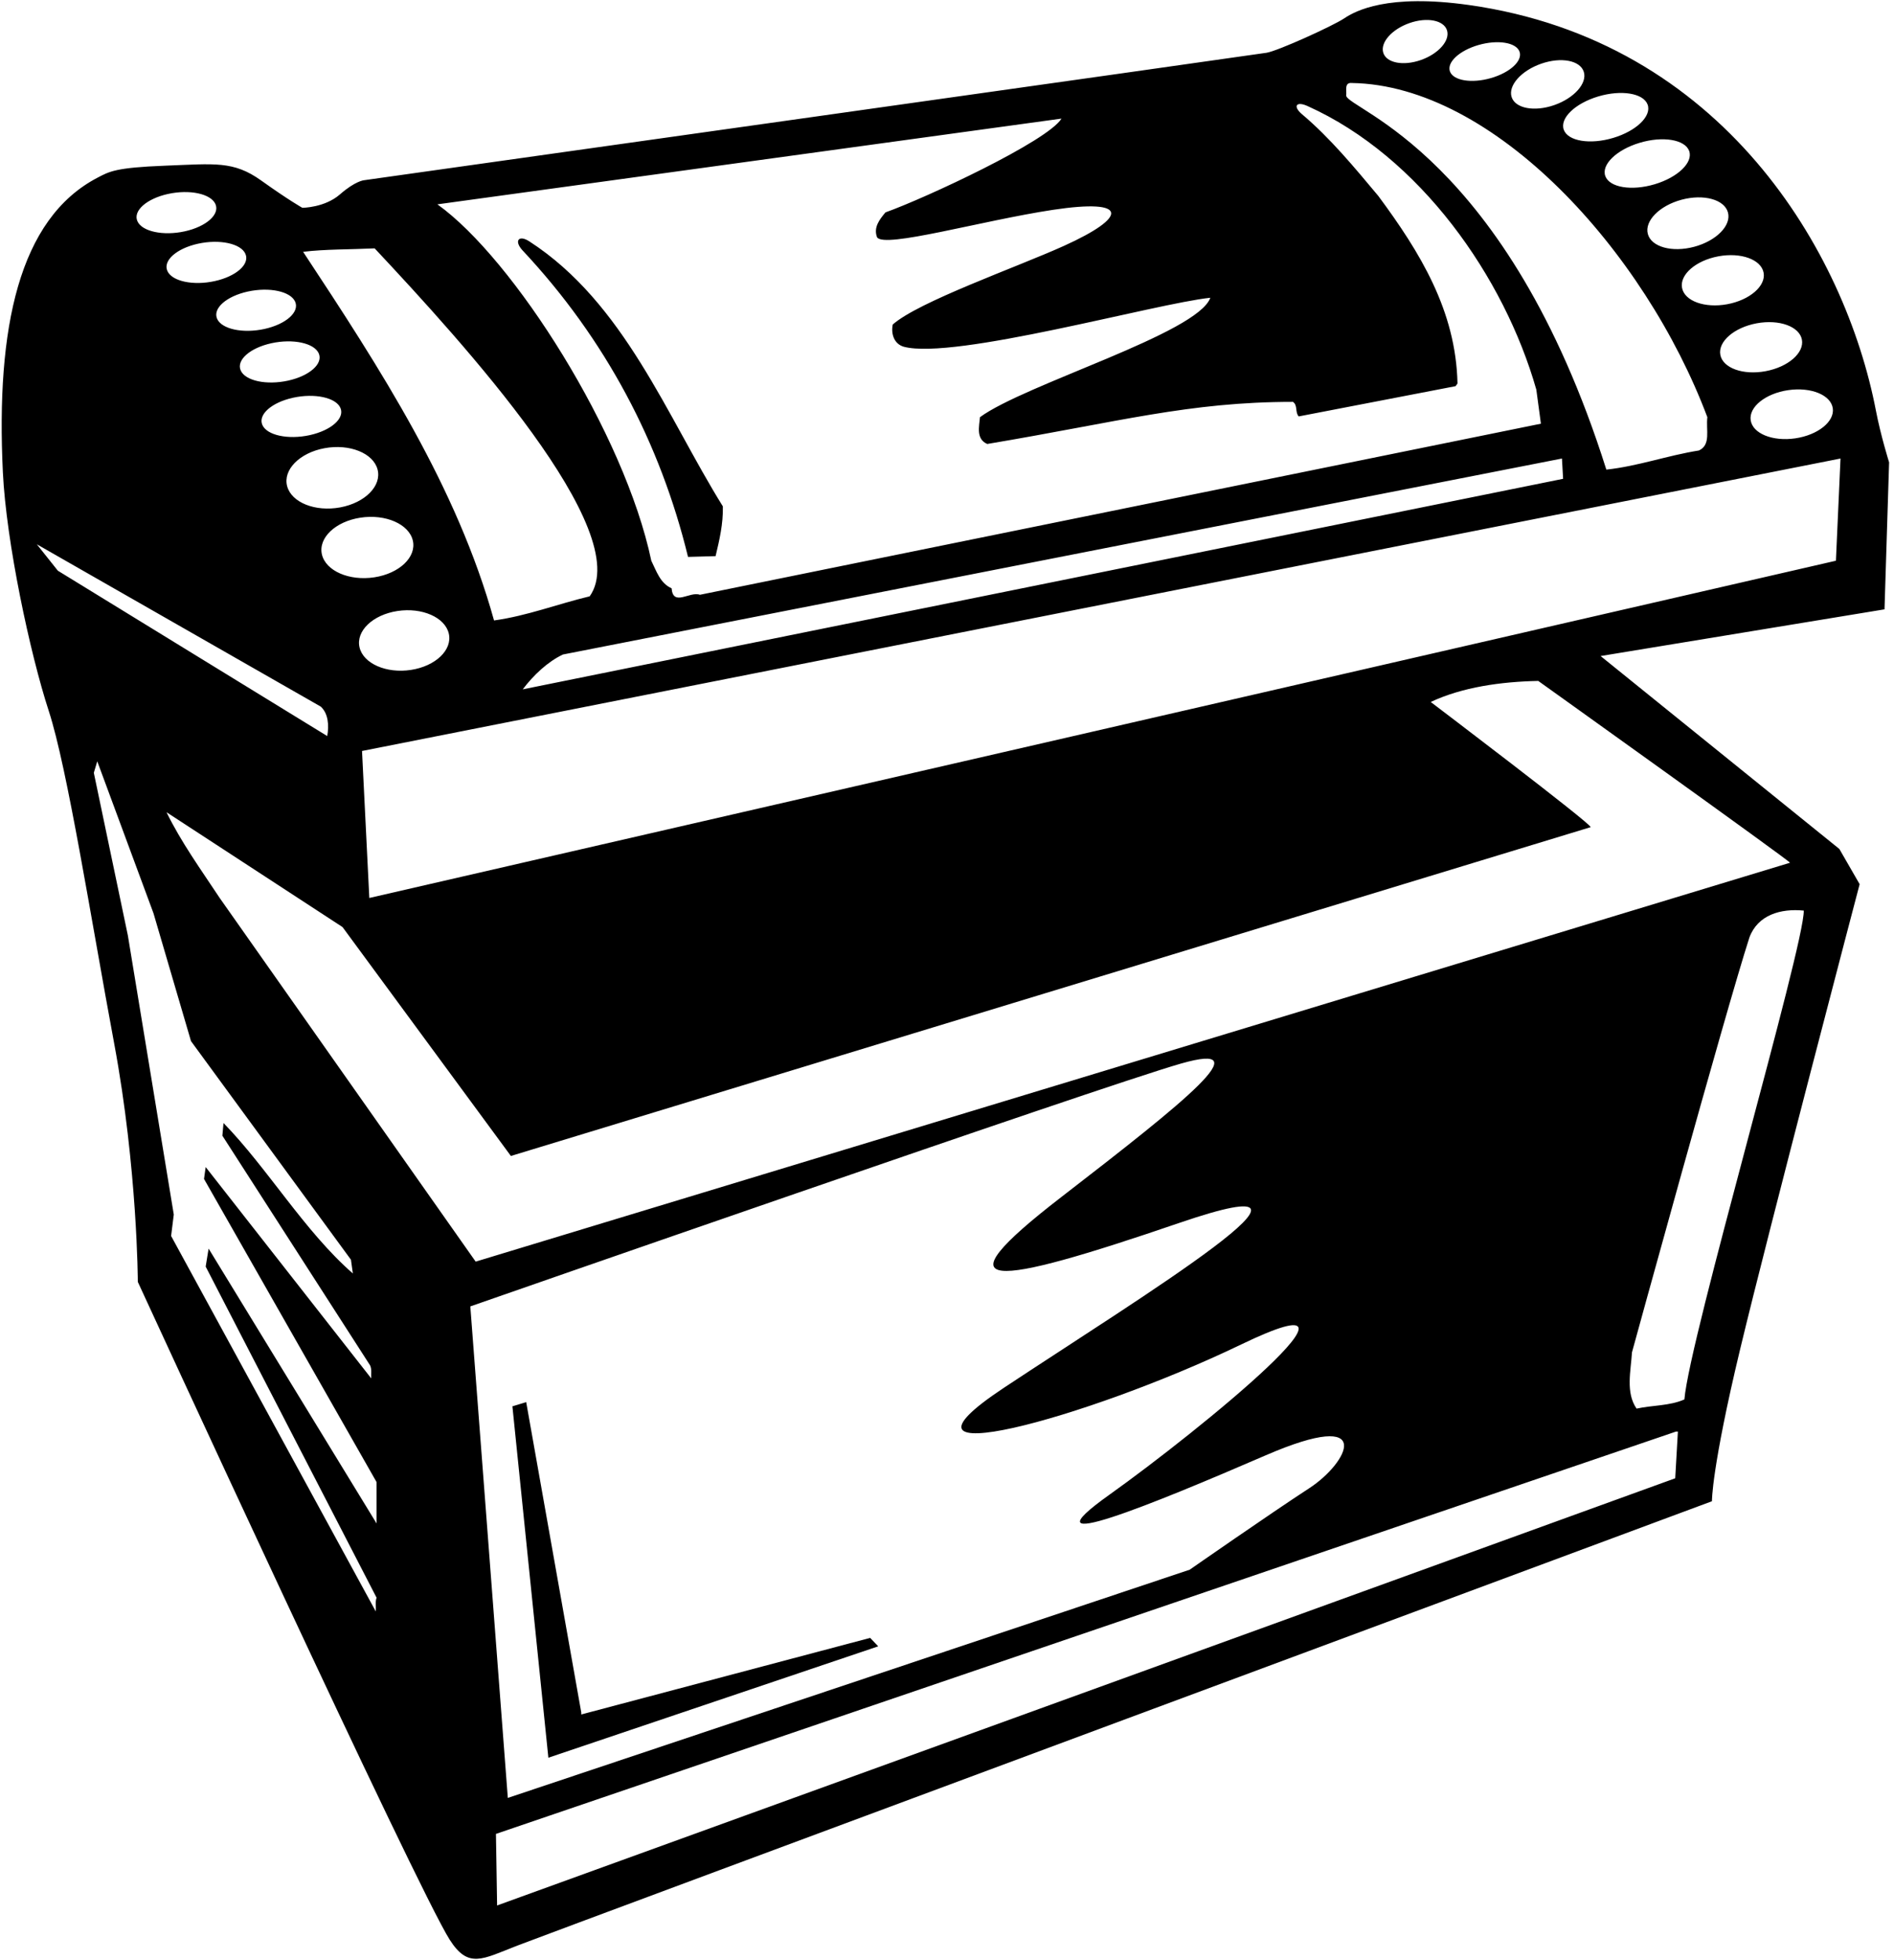 <?xml version="1.0" encoding="UTF-8"?>
<svg xmlns="http://www.w3.org/2000/svg" xmlns:xlink="http://www.w3.org/1999/xlink" width="495pt" height="512pt" viewBox="0 0 495 512" version="1.1">
<g id="surface1">
<path style=" stroke:none;fill-rule:nonzero;fill:rgb(0%,0%,0%);fill-opacity:1;" d="M 493.719 120.785 C 493.719 120.785 491.531 113.809 490.281 107.309 C 482.293 65.777 450.238 10.676 383.922 1.312 C 362.672 -1.688 354.312 2.797 351.312 4.797 C 348.312 6.797 334.02 13.285 331.02 13.785 C 328.02 14.285 95.117 47.086 95.117 47.086 C 95.117 47.086 92.863 47.27 88.863 50.77 C 84.863 54.27 79.02 54.285 79.02 54.285 C 79.02 54.285 75.527 52.348 68.273 47.164 C 61.02 41.98 56.168 42.785 43.168 43.285 C 30.168 43.785 28.598 44.793 25.449 46.438 C 4.91 57.172 -1.07 85.711 0.75 123.383 C 1.633 141.633 7.852 170.742 12.734 185.695 C 17.617 200.648 23.746 239.883 29.848 272.637 C 35.945 305.391 36.02 334.883 36.02 334.883 C 36.02 334.883 108.961 493.336 117.547 506.758 C 122.426 514.383 126.047 511.82 135.195 508.27 C 144.348 504.723 447.418 392.184 447.418 392.184 C 447.418 392.184 447.293 383.695 454.793 352.445 C 462.293 321.195 486.02 230.984 486.02 230.984 L 480.719 221.785 L 418.32 171.383 L 492.52 159.184 Z M 479 106.652 C 479.508 110.129 475.113 113.648 469.191 114.516 C 463.266 115.379 458.051 113.262 457.543 109.781 C 457.035 106.305 461.426 102.785 467.352 101.922 C 473.277 101.055 478.492 103.176 479 106.652 Z M 470.934 88.738 C 471.57 92.195 467.32 95.883 461.43 96.973 C 455.543 98.066 450.25 96.148 449.609 92.691 C 448.969 89.238 453.223 85.551 459.109 84.461 C 465 83.367 470.289 85.285 470.934 88.738 Z M 460.922 71.242 C 461.562 74.695 457.309 78.383 451.422 79.477 C 445.531 80.566 440.238 78.648 439.602 75.191 C 438.961 71.738 443.215 68.051 449.102 66.961 C 454.988 65.867 460.281 67.785 460.922 71.242 Z M 451.609 55.52 C 452.52 58.91 448.566 62.922 442.781 64.469 C 436.996 66.016 431.57 64.516 430.664 61.121 C 429.754 57.727 433.707 53.719 439.492 52.172 C 445.277 50.625 450.703 52.121 451.609 55.52 Z M 441.465 39.434 C 442.555 42.422 438.531 46.316 432.48 48.129 C 426.434 49.941 420.641 48.988 419.551 46 C 418.461 43.012 422.48 39.117 428.531 37.305 C 434.582 35.492 440.371 36.445 441.465 39.434 Z M 430.609 27.328 C 431.699 30.32 427.68 34.211 421.629 36.023 C 415.578 37.84 409.789 36.887 408.695 33.898 C 407.605 30.906 411.625 27.016 417.676 25.203 C 423.727 23.391 429.516 24.344 430.609 27.328 Z M 413.93 18.77 C 414.867 21.758 411.406 25.648 406.195 27.461 C 400.984 29.273 396 28.32 395.059 25.336 C 394.121 22.344 397.582 18.453 402.793 16.641 C 408.004 14.824 412.988 15.777 413.93 18.77 Z M 386.398 11.762 C 391.414 10.316 396.215 11.074 397.117 13.461 C 398.023 15.844 394.691 18.949 389.676 20.395 C 384.66 21.844 379.863 21.082 378.957 18.699 C 378.055 16.312 381.387 13.207 386.398 11.762 Z M 368.348 6.035 C 372.949 4.418 377.352 5.27 378.18 7.934 C 379.012 10.598 375.953 14.066 371.352 15.68 C 366.754 17.297 362.352 16.449 361.52 13.785 C 360.688 11.121 363.746 7.652 368.348 6.035 Z M 353.32 21.684 C 390.332 22.277 429.828 65.426 446.219 108.984 C 445.82 112.383 447.219 116.184 444.02 117.684 C 435.82 118.984 428.117 121.785 419.82 122.684 C 393.754 40.219 352.418 28.684 351.82 24.984 C 352.02 23.785 351.219 21.484 353.32 21.684 Z M 408.52 125.086 L 136.617 180.086 C 139.418 176.383 143.117 172.883 147.117 170.984 L 408.219 119.785 Z M 277.418 30.984 C 273.82 36.883 241.816 51.785 231.418 55.484 C 229.918 57.285 228.219 59.383 229.219 61.984 C 231.07 64.965 256.59 57.633 275.18 54.82 C 295.176 51.797 294.793 56.672 278.062 64.234 C 265.652 69.844 240.051 78.801 233.316 84.785 C 232.816 87.285 233.719 89.883 236.219 90.586 C 249.418 94.086 302.02 79.285 316.32 77.785 C 313.02 87.086 267.82 100.383 256.117 108.984 C 255.918 111.383 255.02 114.684 258.02 115.984 C 292.418 110.219 310.719 104.984 337.918 104.984 C 339.219 105.883 338.418 107.684 339.418 108.785 L 380.418 100.883 L 380.918 100.184 C 380.52 81.184 371.117 65.883 360.219 51.184 C 354.066 43.836 347.637 36.035 340.293 29.852 C 337.844 27.789 338.738 26.363 341.691 27.688 C 371.16 40.914 393.156 72.426 401.52 101.785 L 402.719 110.684 L 182.918 155.383 C 180.316 154.383 175.918 158.586 175.52 153.684 C 172.52 152.383 171.52 149.086 170.219 146.484 C 163.219 113.23 134.195 67.582 114.316 53.383 Z M 97.918 64.883 C 120.934 89.449 166.113 138.863 154.117 155.785 C 145.719 157.785 137.816 160.883 129.117 162.086 C 119.418 127.184 99.418 96.383 79.219 65.785 C 84.82 65.086 91.719 65.184 97.918 64.883 Z M 84.801 117.09 C 91.324 115.879 97.535 118.355 98.672 122.625 C 99.812 126.895 95.445 131.34 88.918 132.551 C 82.395 133.762 76.184 131.285 75.047 127.016 C 73.906 122.746 78.277 118.301 84.801 117.09 Z M 68.574 111.027 C 67.375 108.328 70.965 105.137 76.598 103.902 C 82.227 102.664 87.766 103.852 88.965 106.551 C 90.168 109.25 86.574 112.438 80.945 113.676 C 75.312 114.91 69.777 113.727 68.574 111.027 Z M 94.207 135.234 C 100.77 134.234 106.895 136.914 107.895 141.219 C 108.891 145.523 104.379 149.82 97.82 150.82 C 91.258 151.82 85.133 149.145 84.133 144.84 C 83.137 140.535 87.648 136.234 94.207 135.234 Z M 103.855 159.621 C 110.301 158.633 116.316 161.277 117.297 165.527 C 118.277 169.777 113.848 174.023 107.402 175.008 C 100.961 175.996 94.941 173.352 93.961 169.102 C 92.98 164.852 97.41 160.609 103.855 159.621 Z M 83.305 92.312 C 84.504 95.012 80.914 98.199 75.281 99.438 C 69.652 100.672 64.113 99.488 62.914 96.789 C 61.711 94.09 65.301 90.898 70.934 89.664 C 76.566 88.43 82.102 89.613 83.305 92.312 Z M 77.137 78.812 C 78.336 81.512 74.746 84.699 69.113 85.938 C 63.484 87.172 57.945 85.988 56.746 83.289 C 55.543 80.59 59.137 77.398 64.766 76.164 C 70.398 74.93 75.938 76.113 77.137 78.812 Z M 64.137 66.312 C 65.336 69.012 61.746 72.199 56.113 73.438 C 50.484 74.672 44.945 73.488 43.746 70.789 C 42.543 68.09 46.137 64.898 51.766 63.664 C 57.398 62.43 62.938 63.613 64.137 66.312 Z M 43.934 50.664 C 49.566 49.43 55.102 50.613 56.305 53.312 C 57.504 56.012 53.914 59.199 48.281 60.438 C 42.652 61.672 37.113 60.488 35.914 57.789 C 34.711 55.09 38.301 51.898 43.934 50.664 Z M 9.617 142.184 L 83.82 184.586 C 85.82 186.383 86.02 189.586 85.52 192.285 L 15.117 149.086 Z M 98.418 397.984 L 54.52 326.184 L 53.754 330.883 L 98.418 417.383 C 98.02 418.484 98.32 419.785 98.219 420.984 L 44.719 322.883 L 45.418 317.285 L 33.418 244.383 L 24.52 201.883 L 25.418 198.883 L 40.117 238.586 L 49.918 271.984 L 91.719 329.086 L 92.219 332.684 C 79.52 321.586 70.02 305.285 58.418 293.383 L 58.117 296.684 L 96.719 356.684 C 97.219 357.684 96.918 358.984 97.02 360.086 L 53.754 304.883 L 53.32 307.984 L 98.418 387.184 Z M 122.918 341.285 C 122.918 341.285 287.637 283.848 308.637 277.848 C 329.637 271.848 310.117 287.449 277.305 312.773 C 244.492 338.094 258.777 336.387 308.18 319.484 C 357.578 302.586 297.922 339.012 262.422 362.512 C 226.922 386.012 283.852 370.742 324.352 351.242 C 364.852 331.742 313.379 373.809 289.945 390.48 C 266.516 407.152 301.371 392.922 330.734 380.211 C 360.098 367.5 352.219 382.25 342.219 388.75 C 332.219 395.25 310.938 410.062 310.938 410.062 L 132.719 469.684 Z M 437.82 386.184 L 129.918 497.781 L 129.617 479.086 L 438.02 373.984 L 438.52 373.984 Z M 471.418 237.883 C 471.617 246.984 441.52 349.684 440.219 365.586 C 436.418 367.285 431.82 367.086 427.719 367.984 C 424.82 363.785 426.219 358.184 426.52 353.285 C 426.52 353.285 450.918 264.383 457.219 244.883 C 459.418 238.984 465.418 237.285 471.418 237.883 Z M 467.82 225.383 L 124.316 329.586 L 57.418 234.586 C 52.52 227.184 47.32 219.984 43.52 212.184 L 89.52 242.184 L 133.52 301.984 L 415.719 216.086 C 416.02 215.285 373.918 183.383 373.918 183.383 C 382.219 179.484 392.32 178.086 402.02 177.883 C 402.02 177.883 467.918 224.984 467.82 225.383 Z M 479.82 146.484 L 96.52 234.586 L 94.617 196.184 L 481.02 119.785 L 479.82 146.484 "/>
<path style=" stroke:none;fill-rule:nonzero;fill:rgb(0%,0%,0%);fill-opacity:1;" d="M 179.816 145.484 L 187.02 145.285 C 188.02 141.086 189.02 136.883 188.918 132.285 C 174.262 108.727 163.16 79.102 138.316 63.043 C 135.531 61.242 134.285 62.973 136.59 65.434 C 158.324 88.629 172.586 115.832 179.816 145.484 "/>
<path style=" stroke:none;fill-rule:nonzero;fill:rgb(0%,0%,0%);fill-opacity:1;" d="M 229.52 430.086 L 227.418 427.883 L 151.918 447.883 L 151.918 447.383 L 137.52 366.285 L 133.918 367.383 L 143.316 459.184 L 229.52 430.086 "/>
</g>
</svg>
